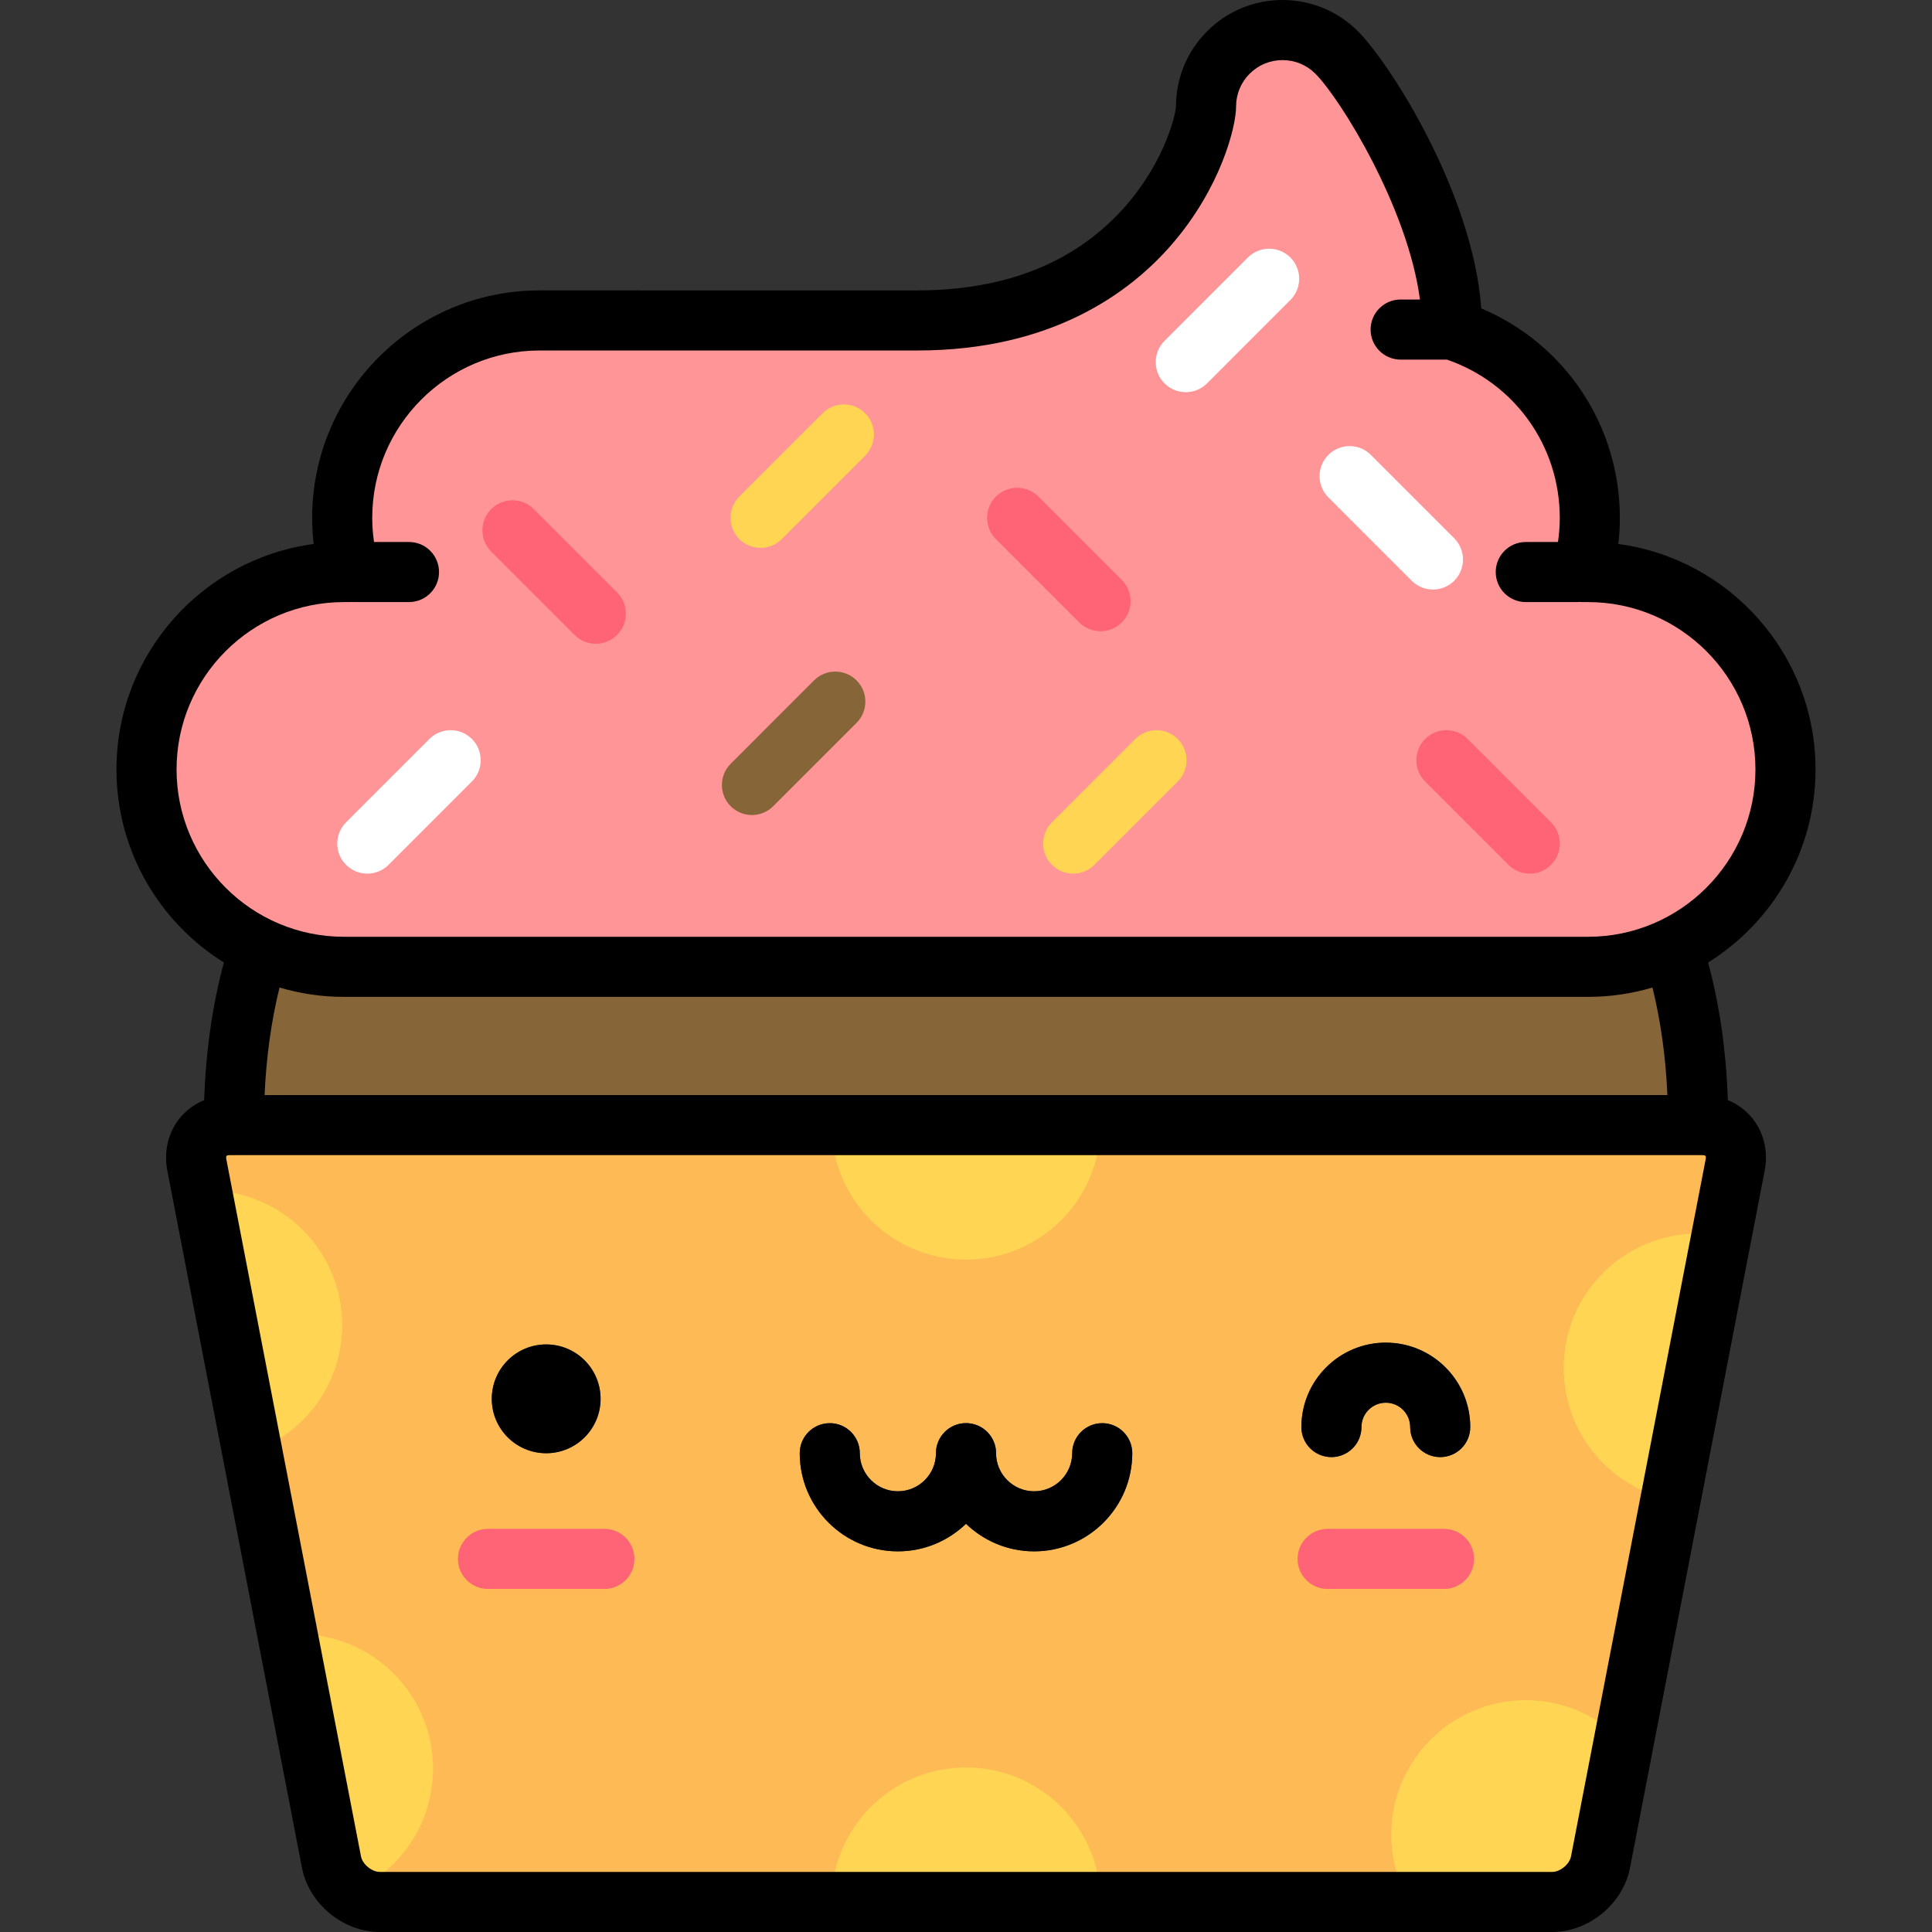<?xml version="1.0" encoding="iso-8859-1"?>
<!-- Generator: Adobe Illustrator 19.0.0, SVG Export Plug-In . SVG Version: 6.00 Build 0)  -->
<svg version="1.1" id="Layer_1" xmlns="http://www.w3.org/2000/svg" xmlns:xlink="http://www.w3.org/1999/xlink" x="0px" y="0px"
	 viewBox="0 0 512 512" style="enable-background:new 0 0 512 512;" xml:space="preserve">
<rect x="0" y="0" width="512" height="512" fill="#333333" stroke="none"/>
<path style="fill:#866539;" d="M450.043,298.161c0-107.166-86.876-136.575-194.043-136.575S61.958,190.995,61.958,298.161
	c0,107.167,86.875,194.042,194.042,194.042S450.043,405.329,450.043,298.161z"/>
<path style="fill:#FDBA55;" d="M459.842,308.72c1.122-5.807-2.799-10.559-8.715-10.559H60.874c-5.915,0-9.837,4.753-8.715,10.559
	l35.691,184.759c1.122,5.807,6.878,10.559,12.794,10.559h310.716c5.915,0,11.672-4.753,12.794-10.559L459.842,308.72z"/>
<circle style="fill:#3F4963;" cx="144.741" cy="370.706" r="14.417"/>
<g>
	<path style="fill:#FF6376;" d="M160.167,421.089h-30.844c-4.397,0-7.962-3.565-7.962-7.962s3.565-7.962,7.962-7.962h30.844
		c4.397,0,7.962,3.565,7.962,7.962C168.129,417.526,164.564,421.089,160.167,421.089z"/>
	<path style="fill:#FF6376;" d="M382.679,421.089h-30.844c-4.397,0-7.962-3.565-7.962-7.962s3.565-7.962,7.962-7.962h30.844
		c4.397,0,7.962,3.565,7.962,7.962C390.641,417.526,387.076,421.089,382.679,421.089z"/>
</g>
<g>
	<path style="fill:#3F4963;" d="M237.95,411.128c-14.344,0-26.013-11.669-26.013-26.013c0-4.397,3.565-7.962,7.962-7.962
		s7.962,3.565,7.962,7.962c0,5.563,4.526,10.089,10.089,10.089s10.089-4.526,10.089-10.089c0-4.397,3.565-7.962,7.962-7.962
		c4.397,0,7.962,3.565,7.962,7.962C263.963,399.458,252.293,411.128,237.95,411.128z"/>
	<path style="fill:#3F4963;" d="M274.052,411.128c-14.344,0-26.013-11.669-26.013-26.013c0-4.397,3.565-7.962,7.962-7.962
		c4.397,0,7.962,3.565,7.962,7.962c0,5.563,4.526,10.089,10.089,10.089s10.089-4.526,10.089-10.089c0-4.397,3.565-7.962,7.962-7.962
		s7.962,3.565,7.962,7.962C300.065,399.458,288.395,411.128,274.052,411.128z"/>
	<path style="fill:#3F4963;" d="M381.674,386.15c-4.397,0-7.962-3.565-7.962-7.962c0-3.56-2.896-6.455-6.455-6.455
		c-3.56,0-6.456,2.896-6.456,6.455c0,4.397-3.565,7.962-7.962,7.962s-7.962-3.565-7.962-7.962c0-12.34,10.04-22.379,22.38-22.379
		s22.379,10.04,22.379,22.379C389.636,382.585,386.071,386.15,381.674,386.15z"/>
</g>
<g>
	<path style="fill:#FFD553;" d="M79.114,433.064c-0.982,0-1.949,0.055-2.911,0.135l11.645,60.28
		c0.617,3.191,2.636,6.058,5.309,7.997c12.704-5.45,21.605-18.064,21.605-32.764C114.763,449.024,98.802,433.064,79.114,433.064z"/>
	<path style="fill:#FFD553;" d="M90.685,351.147c0-19.688-15.96-35.647-35.648-35.647c-0.523,0-1.044,0.018-1.562,0.039
		l13.376,69.243C80.731,379.905,90.685,366.693,90.685,351.147z"/>
	<path style="fill:#FFD553;" d="M404.351,450.566c-19.688,0-35.648,15.959-35.648,35.647c0,6.495,1.745,12.58,4.78,17.825h37.874
		c5.915,0,11.672-4.753,12.794-10.559l6.127-31.716C423.779,454.873,414.572,450.566,404.351,450.566z"/>
	<path style="fill:#FFD553;" d="M450.043,326.895c-19.688,0-35.648,15.959-35.648,35.647c0,17.173,12.143,31.506,28.31,34.888
		l13.52-69.989C454.217,327.089,452.154,326.895,450.043,326.895z"/>
	<path style="fill:#FFD553;" d="M220.353,298.161c0,19.689,15.96,35.647,35.648,35.647s35.648-15.958,35.648-35.647H220.353z"/>
	<path style="fill:#FFD553;" d="M291.648,504.038c0-19.689-15.96-35.648-35.648-35.648c-19.688,0-35.648,15.959-35.648,35.648
		H291.648z"/>
</g>
<path style="fill:#FF9596;" d="M420.862,151.595h-1.558c1.302-4.566,2.014-9.38,2.014-14.364c0-23.403-15.37-43.212-36.564-49.896
	c0.451-28.58-22.182-65.084-30.534-73.435c-7.916-7.916-20.751-7.916-28.668,0c-3.958,3.959-5.938,9.146-5.938,14.334
	c0,7.891-14.68,56.685-76.517,56.685H142.998c-28.891,0-52.312,23.42-52.312,52.312c0,4.983,0.711,9.799,2.013,14.364H91.14
	c-28.891,0-52.312,23.421-52.312,52.312s23.421,52.311,52.312,52.311h329.721c28.891,0,52.312-23.421,52.312-52.311
	C473.174,175.015,449.752,151.595,420.862,151.595z"/>
<g>
	<path style="fill:#FFFFFF;" d="M97.338,231.525c-2.037,0-4.074-0.777-5.63-2.331c-3.109-3.109-3.109-8.151-0.001-11.261
		l22.093-22.095c3.111-3.109,8.15-3.109,11.261-0.001c3.109,3.109,3.109,8.151,0.001,11.261l-22.093,22.095
		C101.414,230.748,99.375,231.525,97.338,231.525z"/>
	<path style="fill:#FFFFFF;" d="M314.239,103.928c-2.037,0-4.076-0.777-5.63-2.332c-3.109-3.109-3.109-8.15,0-11.26l22.093-22.094
		c3.109-3.109,8.151-3.109,11.261,0c3.109,3.109,3.109,8.15,0,11.26l-22.093,22.094C318.314,103.15,316.277,103.928,314.239,103.928
		z"/>
</g>
<g>
	<path style="fill:#FF6376;" d="M405.402,231.524c-2.037,0-4.076-0.777-5.63-2.332l-22.094-22.094c-3.109-3.109-3.109-8.151,0-11.26
		c3.109-3.109,8.151-3.109,11.261,0l22.094,22.093c3.109,3.109,3.109,8.151,0,11.261
		C409.478,230.747,407.441,231.524,405.402,231.524z"/>
	<path style="fill:#FF6376;" d="M157.902,170.604c-2.037,0-4.076-0.777-5.63-2.332l-22.093-22.094c-3.109-3.109-3.109-8.151,0-11.26
		c3.109-3.109,8.151-3.109,11.26,0l22.094,22.093c3.109,3.109,3.109,8.151,0,11.261C161.978,169.827,159.94,170.604,157.902,170.604
		z"/>
</g>
<path style="fill:#866539;" d="M199.274,215.992c-2.037,0-4.076-0.777-5.63-2.332c-3.109-3.109-3.109-8.15,0-11.26l22.093-22.094
	c3.109-3.109,8.151-3.109,11.261,0c3.109,3.109,3.109,8.15,0,11.261l-22.093,22.093
	C203.349,215.215,201.311,215.992,199.274,215.992z"/>
<path style="fill:#FFD553;" d="M201.548,145.194c-2.037,0-4.074-0.777-5.63-2.331c-3.109-3.109-3.109-8.151-0.001-11.261
	l22.093-22.095c3.111-3.109,8.15-3.109,11.261-0.001c3.109,3.109,3.109,8.151,0.001,11.261l-22.093,22.094
	C205.623,144.416,203.586,145.194,201.548,145.194z"/>
<path style="fill:#FF6376;" d="M291.648,167.286c-2.037,0-4.076-0.777-5.63-2.332l-22.093-22.093c-3.109-3.109-3.109-8.151,0-11.26
	c3.109-3.109,8.151-3.109,11.26,0l22.093,22.092c3.109,3.109,3.109,8.151,0,11.261C295.724,166.509,293.686,167.286,291.648,167.286
	z"/>
<path style="fill:#FFFFFF;" d="M379.751,156.24c-2.038,0-4.076-0.777-5.63-2.332l-22.093-22.094c-3.109-3.109-3.109-8.151,0-11.26
	c3.109-3.109,8.151-3.111,11.259,0l22.093,22.094c3.109,3.109,3.109,8.151,0,11.26C383.826,155.462,381.788,156.24,379.751,156.24z"
	/>
<path style="fill:#FFD553;" d="M284.397,231.524c-2.037,0-4.076-0.777-5.63-2.332c-3.109-3.109-3.109-8.151,0-11.261l22.094-22.093
	c3.109-3.109,8.151-3.109,11.261,0c3.109,3.109,3.109,8.151,0,11.26l-22.094,22.094
	C288.473,230.747,286.434,231.524,284.397,231.524z"/>
<path d="M292.101,377.153c-4.397,0-7.962,3.565-7.962,7.962c0,5.563-4.526,10.089-10.088,10.089c-5.563,0-10.09-4.526-10.09-10.089
	c0-4.397-3.564-7.962-7.962-7.962s-7.962,3.565-7.962,7.962c0,5.563-4.527,10.089-10.089,10.089
	c-5.563,0-10.089-4.526-10.089-10.089c0-4.397-3.565-7.962-7.962-7.962c-4.398,0-7.962,3.565-7.962,7.962
	c0,14.344,11.669,26.013,26.013,26.013c7.006,0,13.369-2.789,18.051-7.309c4.682,4.52,11.045,7.309,18.052,7.309
	c14.342,0,26.012-11.669,26.012-26.013C300.064,380.718,296.5,377.153,292.101,377.153z M144.745,356.286
	c-7.962,0-14.417,6.455-14.417,14.417c0,7.963,6.455,14.418,14.417,14.418s14.417-6.455,14.417-14.418
	C159.161,362.742,152.707,356.286,144.745,356.286z M367.256,355.809c-12.34,0-22.379,10.04-22.379,22.379
	c0,4.397,3.565,7.962,7.962,7.962s7.962-3.565,7.962-7.962c0-3.56,2.895-6.455,6.455-6.455s6.455,2.896,6.455,6.455
	c0,4.397,3.564,7.962,7.962,7.962s7.962-3.565,7.962-7.962C389.636,365.848,379.597,355.809,367.256,355.809z M457.894,291.543
	c-0.44-13.037-2.196-25.251-5.225-36.471c17.075-10.653,28.466-29.599,28.466-51.165c0-30.519-22.798-55.813-52.26-59.744
	c0.268-2.301,0.402-4.616,0.402-6.932c0-24.502-14.543-46.14-36.732-55.505c-2.167-30.333-24.002-64.76-32.699-73.458
	C354.516,2.936,347.426,0,339.884,0c-7.542,0-14.631,2.936-19.965,8.27c-5.334,5.333-8.269,12.423-8.269,19.94
	c-0.05,1.786-2.733,14.242-13.38,26.405c-12.978,14.824-31.542,22.342-55.175,22.342H142.998c-33.236,0-60.275,27.039-60.275,60.274
	c0,2.318,0.135,4.632,0.402,6.932c-29.462,3.93-52.26,29.224-52.26,59.744c0,21.566,11.393,40.512,28.467,51.165
	c-3.028,11.22-4.786,23.433-5.224,36.471c-2.473,1.021-4.667,2.588-6.371,4.652c-3.146,3.81-4.382,8.926-3.395,14.036
	l35.689,184.759C81.875,504.527,90.928,512,100.643,512h310.716c9.715,0,18.768-7.473,20.611-17.011L467.66,310.23
	c0.987-5.11-0.249-10.224-3.395-14.036C462.561,294.132,460.367,292.565,457.894,291.543z M452.024,307.21l-35.689,184.759
	c-0.401,2.072-2.865,4.107-4.977,4.107H100.643c-2.11,0-4.576-2.035-4.977-4.107L59.977,307.21
	c-0.096-0.493-0.027-0.795,0.041-0.879c0.069-0.084,0.355-0.208,0.857-0.208h390.253c0.502,0,0.787,0.124,0.857,0.208
	C452.052,306.415,452.12,306.717,452.024,307.21z M70.117,290.198c0.452-10.145,1.779-19.674,3.961-28.493
	c5.414,1.601,11.136,2.475,17.061,2.475h329.721c5.925,0,11.648-0.874,17.061-2.475c2.184,8.819,3.511,18.349,3.962,28.493H70.117z
	 M420.862,248.257H91.14c-24.454,0-44.35-19.895-44.35-44.349c0-24.455,19.896-44.35,44.35-44.35h1.558
	c0.166,0,0.329-0.019,0.493-0.029c0.189,0.014,0.377,0.029,0.569,0.029h14.625c4.397,0,7.962-3.565,7.962-7.962
	s-3.565-7.962-7.962-7.962h-9.263c-0.31-2.121-0.476-4.26-0.476-6.402c0-24.455,19.896-44.35,44.351-44.35h100.097
	c35.658,0,56.372-15.302,67.471-28.138c12.851-14.864,17.008-31.015,17.008-36.509c0-3.288,1.28-6.379,3.606-8.704
	c2.324-2.324,5.416-3.605,8.703-3.605c3.288,0,6.379,1.28,8.703,3.604c6.67,6.671,24.524,35.543,27.712,59.844h-5.111
	c-4.397,0-7.962,3.565-7.962,7.962s3.565,7.962,7.962,7.962h12.261c17.934,6.162,29.906,22.864,29.906,41.934
	c0,2.142-0.166,4.28-0.476,6.402h-8.531c-4.397,0-7.962,3.565-7.962,7.962s3.565,7.962,7.962,7.962h13.562
	c0.253,0,0.502-0.015,0.747-0.038c0.214,0.018,0.428,0.038,0.645,0.038h1.558c24.454,0,44.35,19.896,44.35,44.35
	C465.212,228.361,445.316,248.257,420.862,248.257z"/>
<g>
</g>
<g>
</g>
<g>
</g>
<g>
</g>
<g>
</g>
<g>
</g>
<g>
</g>
<g>
</g>
<g>
</g>
<g>
</g>
<g>
</g>
<g>
</g>
<g>
</g>
<g>
</g>
<g>
</g>
</svg>
